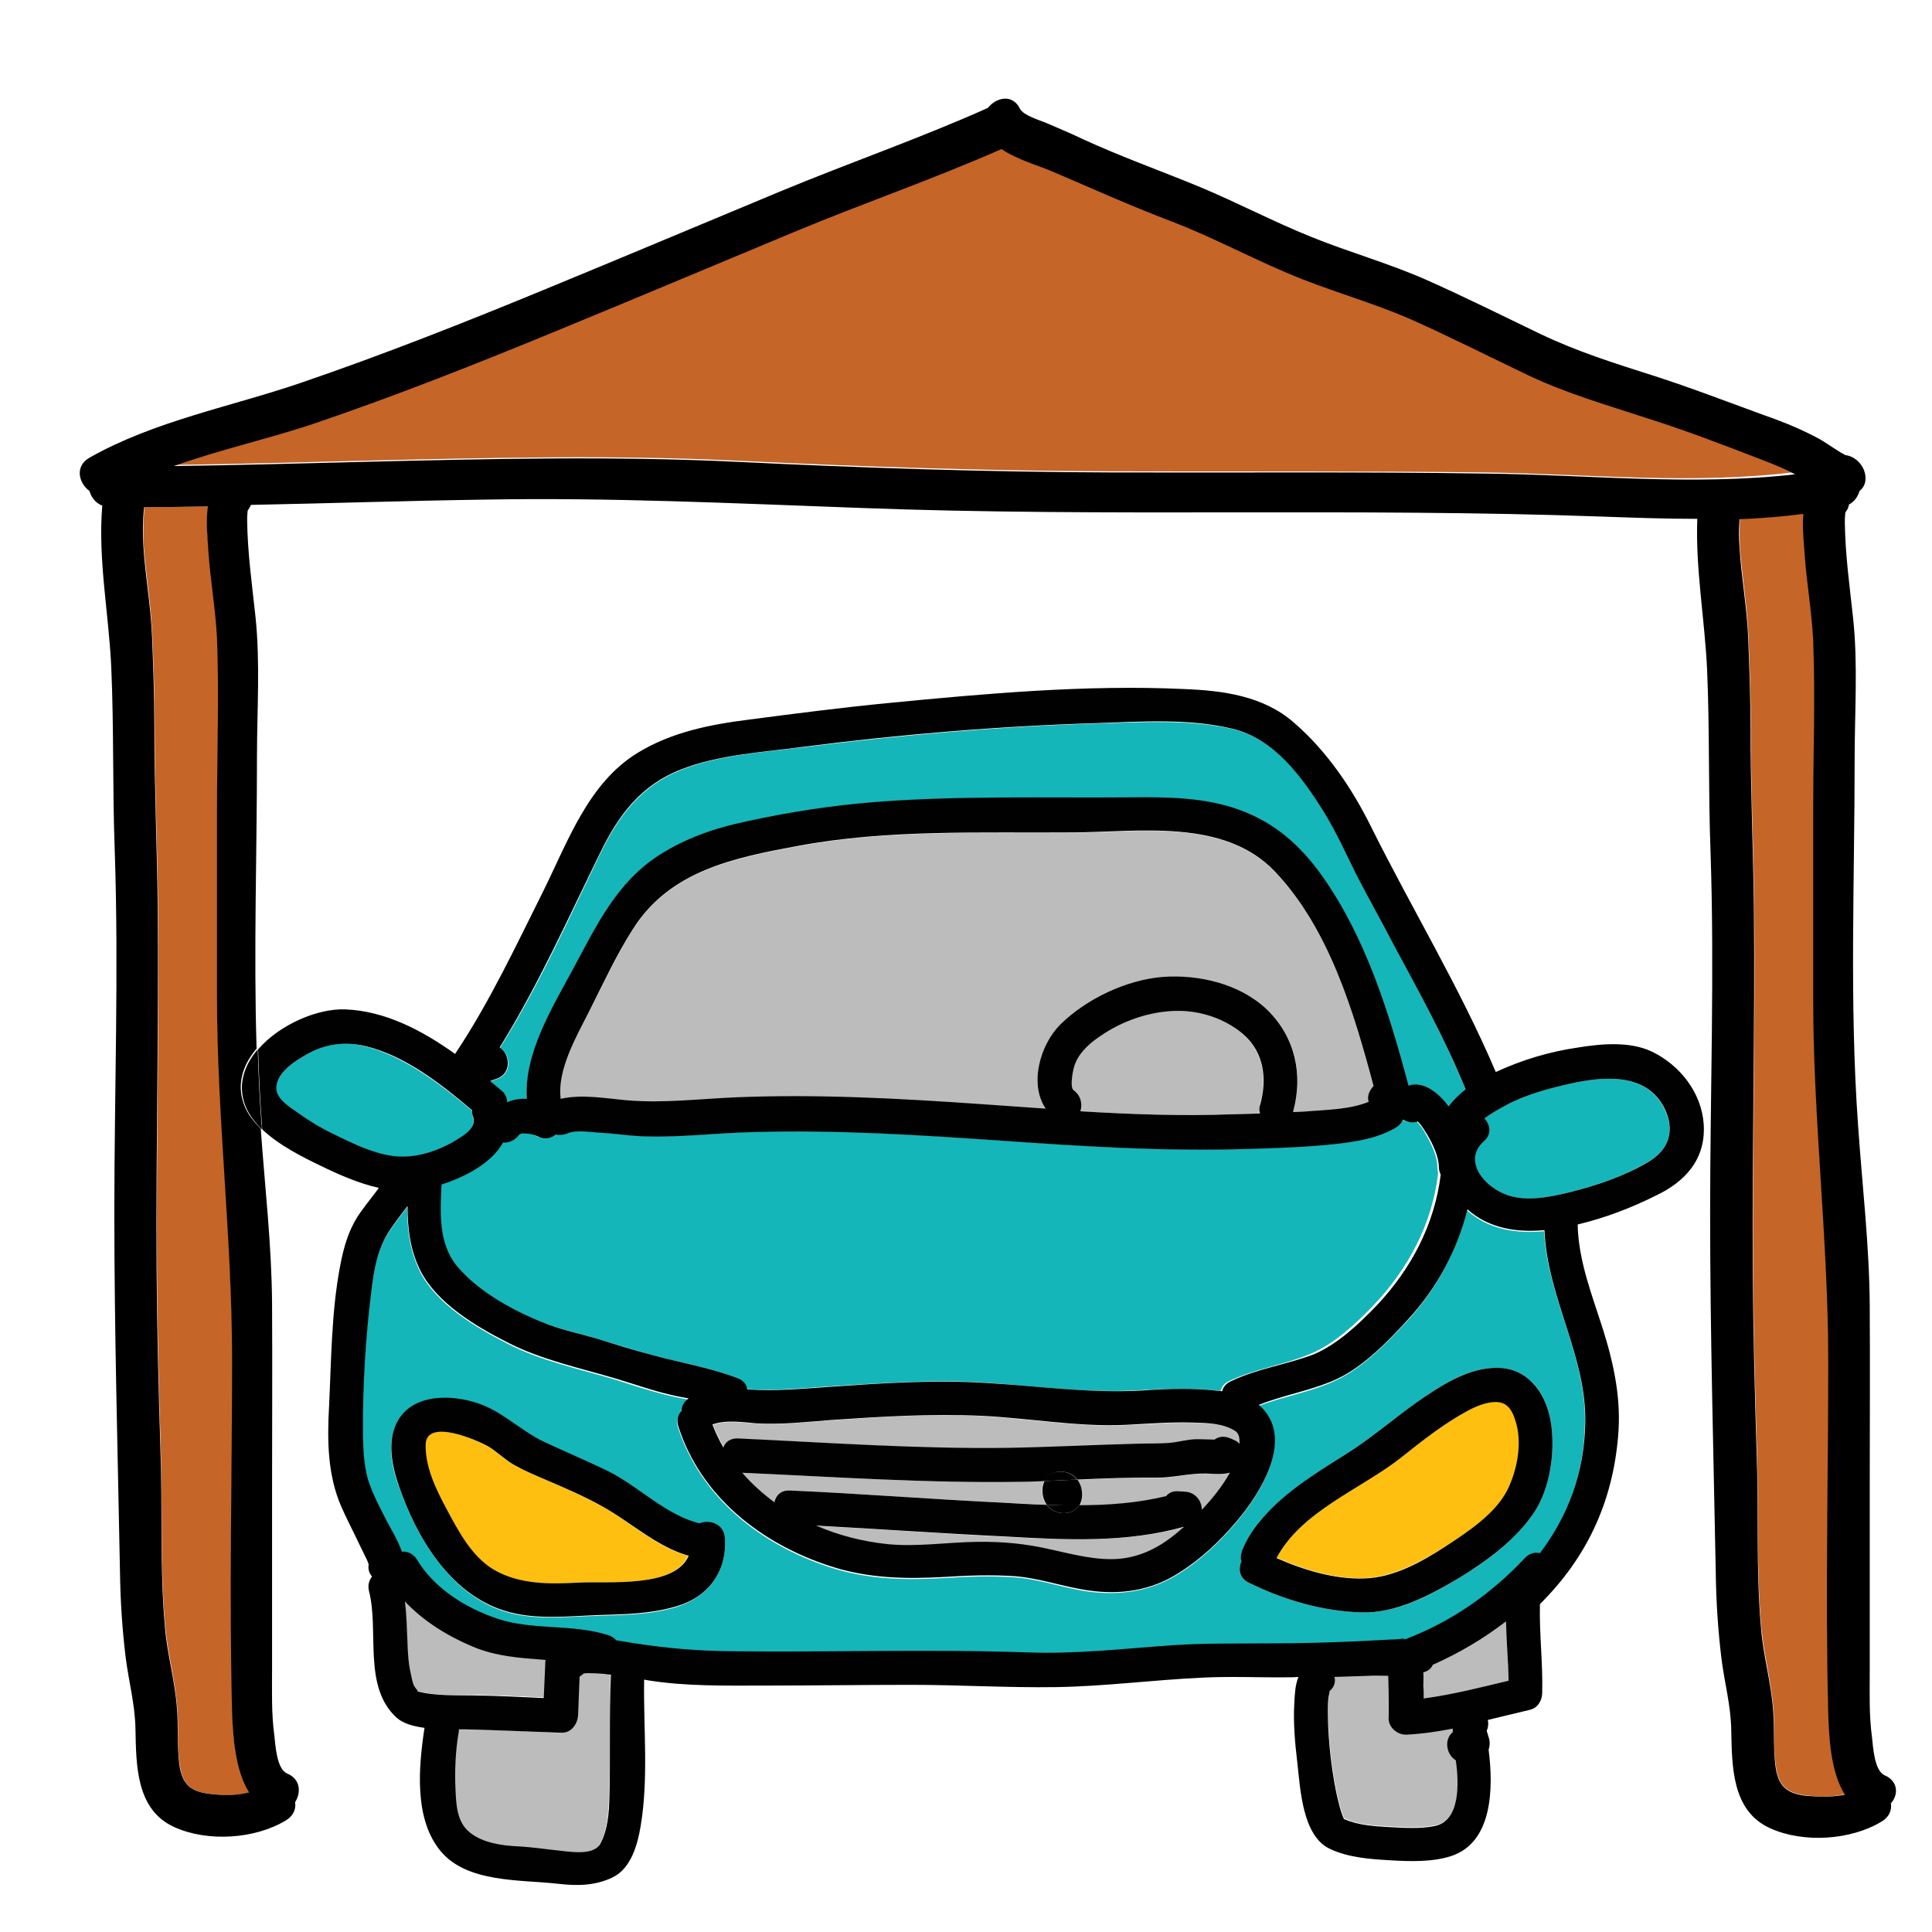 <svg xmlns="http://www.w3.org/2000/svg"  viewBox="0 0 512 512" width="64px" height="64px"><path fill="#14B6B9" d="M125.3,296.1c-0.2-0.6-0.3-1.3-0.3-1.8c-8.3-6.9-17.9-14.4-28.4-17c-5.3-1.3-10.4-0.7-15.2,2.1c-3.1,1.8-8.8,5.3-8.2,9.7c0.4,2.6,3.6,4.5,5.5,5.8c3,2.1,6.1,4,9.3,5.6c5.4,2.7,12.8,6.4,19,6.1c4.2-0.1,8.8-1.6,12.4-3.7C121.8,301.6,126.4,299.3,125.3,296.1z"/><path fill="#BCBCBC" d="M125.1,436.2c-6.6-2.8-12.9-6.7-17.8-11.9c0.4,3.7,0.4,7.4,0.7,11.1c0.2,2.9,0.3,5.8,1,8.6c0.2,0.9,0.4,2,0.9,2.9c0.4,0.8,1.2,1.3,0.6,1.2c4.8,1.3,10.1,1,15.1,1c6.2,0.1,12.4,0.4,18.6,0.7l0.4-9.1c0-0.3,0.1-0.7,0.1-1C138.1,439.3,131.5,438.9,125.1,436.2z"/><path fill="#BCBCBC" d="M161.7,443.9c-0.6-0.1-1.3-0.2-1.9-0.2c-1.4-0.2-2.9-0.3-4.3-0.2c0.1,0-0.6,0.1-1,0.1c-0.3,0.4-0.7,0.6-1.1,0.8l-0.4,10.2c-0.1,2.3-1.8,4.8-4.4,4.7c-8.5-0.4-17.1-0.8-25.6-0.9c-0.5,0-1,0-1.6,0c0,0.3,0,0.7-0.1,1.1c-0.8,4.8-1,9.8-0.8,14.6c0.2,4.2,0.3,8.9,3.9,11.7c3.5,2.7,8.4,3.3,12.6,3.6c3.9,0.2,7.7,0.8,11.6,1.2c2.8,0.3,8.7,1.3,10.3-1.9c2-3.7,2.3-8.2,2.4-12.4C161.8,465.4,161.4,454.7,161.7,443.9z"/><path fill="#C56528" d="M468.1,122c-10.5-4.1-21.2-8.2-32-11.6c-10.4-3.3-21.1-6.4-31-11.2c-10.5-5-20.8-10.3-31.5-15C363,79.6,351.7,76.6,341,72c-10.4-4.5-20.4-9.8-31-13.8c-10.5-3.9-20.7-8.6-31-13c-3.8-1.6-9.5-3.2-13.6-6c-18,8-36.7,14.5-55,22c-20.9,8.7-41.8,17.5-62.7,26.1c-21.1,8.7-42.4,17.2-64,24.5c-12.2,4.1-25.3,7-37.6,11.4c16.7-0.2,33.4-0.7,50.1-1.1c33.1-0.8,66.3-1.6,99.4,0c33,1.6,66,2.7,99,2.8c33,0.1,66-0.1,99,0.3c27.2,0.4,55,3.3,82.1-0.1C473.3,124.1,470.7,123,468.1,122z"/><path fill="#14B6B9" d="M125.3,296.1c-0.2-0.6-0.3-1.3-0.3-1.8c-8.3-6.9-17.9-14.4-28.4-17c-5.3-1.3-10.4-0.7-15.2,2.1c-3.1,1.8-8.8,5.3-8.2,9.7c0.4,2.6,3.6,4.5,5.5,5.8c3,2.1,6.1,4,9.3,5.6c5.4,2.7,12.8,6.4,19,6.1c4.2-0.1,8.8-1.6,12.4-3.7C121.8,301.6,126.4,299.3,125.3,296.1z"/><path fill="#BCBCBC" d="M161.7,443.9c-0.6-0.1-1.3-0.2-1.9-0.2c-1.4-0.2-2.9-0.3-4.3-0.2c0.1,0-0.6,0.1-1,0.1c-0.3,0.4-0.7,0.6-1.1,0.8l-0.4,10.2c-0.1,2.3-1.8,4.8-4.4,4.7c-8.5-0.4-17.1-0.8-25.6-0.9c-0.5,0-1,0-1.6,0c0,0.3,0,0.7-0.1,1.1c-0.8,4.8-1,9.8-0.8,14.6c0.2,4.2,0.3,8.9,3.9,11.7c3.5,2.7,8.4,3.3,12.6,3.6c3.9,0.2,7.7,0.8,11.6,1.2c2.8,0.3,8.7,1.3,10.3-1.9c2-3.7,2.3-8.2,2.4-12.4C161.8,465.4,161.4,454.7,161.7,443.9z"/><path fill="#C56528" d="M61.6 453.6c-.8-31 0-62.1 0-93.2 0-32.3-4-64.2-4-96.5v-48.8c0-15.3.6-30.8 0-46.1-.3-7.7-1.7-15.4-2.3-23.2-.2-3.3-.8-7.7-.1-11.6-5.6.1-11.2.2-16.9.2-.3 3.4-.4 6.8-.2 10.3.6 8 2 16 2.3 24.1.3 7.8.6 15.6.6 23.4 0 16 .7 31.9.9 47.9.3 32-.5 63.9-.3 95.9.1 15.9.5 31.7 1 47.6.5 15.8-.2 31.7 1.2 47.5.7 7.3 2.7 14.5 3.2 21.7.4 4.9-.1 9.8.6 14.6.7 5.3 2.7 7.4 8.1 8 3.3.4 7 .5 10.4-.4C62.2 469 61.7 459.7 61.6 453.6zM484.6 454c-.8-31 0-62.1 0-93.2 0-32.3-4-64.2-4-96.5v-48.8c0-15.3.6-30.8 0-46.1-.3-7.7-1.7-15.4-2.3-23.2-.2-2.8-.6-6.6-.3-10.1-5.6.7-11.2 1.2-16.9 1.4-.1 2.5-.1 5.1 0 7.6.6 8 2 16 2.3 24.1.3 7.8.6 15.6.6 23.4 0 16 .7 31.9.9 47.9.3 32-.5 63.9-.3 95.9.1 15.9.5 31.7 1 47.6.5 15.8-.2 31.7 1.2 47.5.7 7.3 2.7 14.5 3.2 21.7.4 4.9-.1 9.8.6 14.6.7 5.3 2.7 7.4 8.1 8 3.3.4 7 .5 10.4-.4C485.2 469.5 484.8 460.2 484.6 454z"/><path fill="#BCBCBC" d="M125.1 436.2c-6.6-2.8-12.9-6.7-17.8-11.9.4 3.7.4 7.4.7 11.1.2 2.9.3 5.8 1 8.6.2.9.4 2 .9 2.9.4.8 1.2 1.3.6 1.2 4.8 1.3 10.1 1 15.1 1 6.2.1 12.4.4 18.6.7l.4-9.1c0-.3.1-.7.1-1C138.1 439.3 131.5 438.9 125.1 436.2zM333.9 292.6c1.8-6.7 1-13.6-4.4-18.4-4.8-4.3-11.4-6.4-17.8-6.3-7 .1-14.3 2.6-20.1 6.6-2.7 1.8-5.4 4.1-6.7 7.2-.5 1.2-1.6 6.4-.5 7.2 2 1.4 2.4 3.7 1.8 5.6 13.4.8 26.8 1.3 40.1.8 2.5-.1 5-.2 7.5-.2C333.7 294.4 333.6 293.6 333.9 292.6z"/><path fill="#BCBCBC" d="M364,287.9c-5.3-19.9-11.7-41.7-26.1-56.8c-13.5-14.2-35.9-10.5-53.6-10.4c-24.4,0.2-48.9-0.9-73,3.6c-16.7,3.1-33.7,6.5-43.5,21.9c-4.5,7.1-8.1,15-11.9,22.4c-3.2,6.3-8.3,15.2-7.3,22.7c5.7-1.4,11.9-0.1,17.7,0.4c9.6,0.8,19.1-0.4,28.7-0.8c21.6-0.9,43.4,0.4,65,1.8c5.7,0.4,11.4,0.8,17.1,1.2c-4.4-6.5-1.5-16.9,3.9-22.3c6.8-6.9,17.3-11.9,27.1-12.6c9.7-0.8,20.5,1.7,27.7,8.7c7.5,7.2,9.7,17.1,6.9,27c0,0,0,0,0,0.1c1.3-0.1,2.7-0.1,4-0.2c5.1-0.4,11.1-0.5,16-2.5C362.2,290.5,362.9,289,364,287.9z"/><path fill="#14B6B9" d="M369.4,250.4c-3.4-6.2-6.8-12.5-10-18.8c-2.8-5.4-5.2-11-8.4-16.2c-5.7-9.3-13.2-19.6-24.4-22.2c-11.3-2.6-23.5-1.8-35-1.5c-26.5,0.8-53,3.1-79.3,6.4c-10.5,1.3-21.7,2-31.7,5.9c-10.5,4.1-16.6,12.1-21.4,22c-8.4,17.3-16.4,35.3-26.7,51.7c2.9,1.8,3.3,7-0.9,8.3c-0.6,0.2-1.1,0.4-1.7,0.6c1,0.8,2,1.7,3,2.5c1.1,0.9,1.5,2,1.5,3.1c1.6-0.7,3.4-0.9,5.2-0.9c-0.7-11.9,6.9-24.4,12.2-34.3c6.2-11.5,11.4-23,22.9-30.3c7-4.5,14.9-7.2,23-8.9c11.4-2.4,23.1-4.3,34.7-5.2c22.4-1.7,45-1,67.4-1.2c9.5-0.1,19.6,0.1,28.6,3.3c9.4,3.4,16.1,9.3,21.9,17.4c11.7,16.5,17.8,36.3,23,55.7c4-1.4,8.2,2.2,10.6,5.5c1.3-1.7,2.8-3.2,4.5-4.5C383,275.5,376.2,262.9,369.4,250.4z"/><path fill="#BCBCBC" d="M385.9 466.3c-2.5-1.5-3.2-5.5-.8-7.5 0-.3 0-.6 0-.9-4.1.8-8.1 1.4-12.3 1.6-2.3.1-4.8-1.9-4.7-4.4.1-2.4 0-4.8 0-7.2 0-1.3-.1-2.6-.1-4-1.9 0-3.7 0-5 0-3.1.1-6.1.2-9.2.3.3 1.2 0 2.6-1.3 3.7-.1.5-.3 1-.3 1.5-.2 1.3-.2 2.6-.2 4 0 4.2.3 8.4.8 12.6.5 3.9 1.1 7.9 2.1 11.7.3 1.3.7 2.6 1.2 3.8 0-.1.1.1.2.4 0 0 0 0 .1 0 3.5 1.7 8.1 1.9 11.9 2.1 3.9.2 8.2.5 12.1-.3C386.9 482.5 386.7 472.8 385.9 466.3zM266.7 407.3c-16.8-.8-33.6-2.1-50.4-2.9 6 2.5 12.4 4.2 18.8 4.9 7.9.8 16-.5 23.9-.6 6.7-.1 12.9.5 19.4 2 5.9 1.3 12.1 3 18.2 2.5 6.5-.6 11.7-3.7 16.6-8 .2-.2.4-.4.6-.5C298.6 408.9 282.3 408.1 266.7 407.3zM327.5 379.3c-3.2-2-7.3-2.1-11-2.2-6-.2-12 .4-18 .6-12.8.6-25.5-1.7-38.3-2.4-13.2-.7-26.3.2-39.5 1.1-6.6.4-13.5 1.3-20.1.9-3.6-.2-8-1-11.6.3.8 2.1 1.8 4.1 2.9 6.1.5-1.4 1.8-2.5 3.9-2.4 23.7 1 47.4 2.8 71.2 2.5 11.5-.2 23-.7 34.5-1.1 2.8-.1 5.6 0 8.4-.2 2.6-.2 5.5-1.1 8-1 1.2.1 2.5.1 3.7.1.1 0 .3 0 .5 0 .9-.7 2.2-1 3.7-.5 1.1.4 2.3.9 3.1 1.7C328.7 381.2 328.6 380.1 327.5 379.3zM276.7 392.5c-2.1.1-4.3.2-6.4.2-24.6.4-49.2-1.3-73.7-2.4 2.5 2.9 5.4 5.5 8.5 7.8.4-1.8 1.7-3.2 4.1-3.1 18.7.8 37.3 2.3 55.9 3.2 4 .2 8.1.4 12.2.6C276 396.9 275.8 394.4 276.7 392.5zM319.6 390.6c-4.5-.2-8.9 1.2-13.5 1.1-6.9-.2-13.7.2-20.6.5 1.5 2 1.8 4.9.5 6.8 7.8 0 15.5-.6 23-2.4.7-.8 1.8-1.3 3.2-1.3l1.6.1c2.9.1 4.6 2.5 4.6 4.8 2.8-3 5.4-6.2 7.4-9.8C323.8 390.8 321.6 390.6 319.6 390.6z"/><path fill="#14B6B9" d="M380.9,309c0-2.4-1.5-5.8-3-8.3c-0.7-1.3-1.5-2.6-2.6-3.6c0,0,0,0,0,0c-1.2,0.5-2.8,0.2-3.9-0.5c-0.3,0.9-0.9,1.6-2,2.2c-5.7,3.2-12.7,4-19.2,4.6c-6.8,0.6-13.6,0.7-20.5,1c-21.6,0.8-43-0.7-64.6-2.2c-21.7-1.5-43.5-2.9-65.3-2.3c-10.2,0.3-20.5,1.7-30.7,1.1c-3.4-0.2-6.8-0.7-10.2-0.9c-2.6-0.2-6.6-1-9,0.2c-1.1,0.5-2.1,0.6-3.1,0.3c-1.2,1-3,1.4-4.8,0.4c-0.9-0.5-2.1-0.8-3.1-0.7c-0.9,0-0.9,0-1.6,0.2c0,0,0,0,0,0c0.1,0,0.1,0-0.1,0.1c-1,1.4-2.6,2.3-4.3,2.1c-2.9,5.3-9.9,9.1-16.3,11.1c-0.3,7.3-1,15.4,4,21.5c5.4,6.8,14.7,11.9,22.7,15c4.6,1.8,9.6,2.9,14.3,4.3c4.8,1.4,9.6,2.9,14.5,4.3c7.6,2.1,15.8,3.4,23.1,6.3c1.5,0.6,2.3,1.7,2.4,2.9c0,0,0.1,0,0.1,0c6.9,0.5,13.9-0.1,20.7-0.6c14.2-0.9,28.4-2,42.6-1.1c13.9,0.9,27.3,2.9,41.3,2c6.8-0.4,13.5-0.6,20.3,0.1c0.3,0,0.6,0.1,0.9,0.1c0.2-1,0.9-2,2.2-2.6c7-3.3,14.7-4.3,21.8-7.3c6.3-2.7,11.9-8,16.6-12.9c9.2-9.7,15.4-21.5,17-34.7C381.1,310.6,380.9,309.8,380.9,309z"/><path fill="#14B6B9" d="M409.2 326.3c-7.4.7-14.8-.5-20.4-5.5-2.8 10.8-8.1 20.9-15.8 29.2-5.2 5.6-11.6 12.3-18.7 15.7-6.7 3.2-14 4.3-20.8 6.9 9.8 8.5.6 23.3-6 31-4.4 5.2-9.5 10-15.3 13.6-7.2 4.5-15.3 5.7-23.7 4.6-6.6-.9-13.2-3.4-19.8-3.8-6.1-.4-12.3-.2-18.4.2-10.4.6-20.5.4-30.5-2.9-18.1-5.9-34-18.3-40.1-36.9-.6-1.7-.1-3.2.8-4.2.1-1.2.6-2.5 1.9-3.3-1.6-.3-3.3-.6-4.9-1-4.8-1.1-9.5-2.7-14.2-4.2-9.7-2.9-20-5-29-9.7-8.2-4.2-18.5-10.3-22.9-18.8-2.8-5.6-3.5-11.3-3.5-17.3-1.6 2.1-3.2 4.2-4.7 6.4-3.3 5-4.1 10.4-4.9 16.3-1.5 12.1-2.3 24.9-2.2 37.1 0 4.7.3 10.1 1.7 13.8 1.2 3.1 2.7 6 4.1 8.9 1 2 3.3 5.6 4.5 9.1 1.5-.1 3 .5 4 2.1 4.7 7.7 13 12.9 21.4 15.7 9.4 3.1 19.7 1.3 29.2 4.3.9.3 1.7.8 2.2 1.4 1.5.3 3 .5 4.3.7 9 1.4 17 2.1 26.2 2.2 26.1.3 52.3-.7 78.4.3 12.9.5 25.6-1 38.5-1.9 9-.6 18-.4 27-.5 7-.1 14-.3 21-.5 3.3-.1 6.5-.3 9.8-.5 1-.1 2-.1 3-.2 1.1-.1.8-.1.1.3.4-.2.8-.3 1.2-.3.1 0 .1-.1.2-.1 12-4.8 22.3-11.9 31.1-21.3 1.2-1.3 2.7-1.6 4-1.3 7.4-9.8 11.7-21.2 12-34.2C420.6 359.6 410 343.9 409.2 326.3zM179.2 425.9c-6.6 2-13.6 2.1-20.5 2.3-8.3.2-17.1 1.4-25.2-1.2-14.3-4.6-23-19.5-27.8-33-2.1-5.9-3.6-13.2.6-18.6 5.1-6.7 16.2-5.5 22.9-2.3 5.5 2.6 9.9 6.8 15.4 9.4 5.4 2.5 10.9 4.8 16.2 7.4 8.3 4 15.5 11.8 24.6 14 2.6-1.1 6.4.1 6.7 3.8C192.8 416.5 187.6 423.3 179.2 425.9zM406.7 400.6c-4.8 7.3-12.5 13.1-19.9 17.5-7.7 4.7-16.7 9.5-26 9.2-10.4-.3-20.6-3.3-29.9-7.9-2.5-1.2-2.8-3.6-1.9-5.6-.2-.9-.2-2 .2-3 1.1-2.7 2.6-5.1 4.4-7.3 6.1-7.5 14.6-12.8 22.7-17.9 6.6-4.2 12.5-9.2 18.9-13.8 6.3-4.5 13.9-9.6 22.1-9.3 8.3.3 12.8 7.5 13.8 15.1C412.1 385 410.8 394.2 406.7 400.6zM441.5 294.8c-4.4-10.6-16.1-9.7-25.6-7.6-5.8 1.2-11.6 2.9-16.9 5.7-1.7.9-3.9 2-5.7 3.5 1.6 1.6 2 4-.1 6-1.5 1.4-2.2 2.8-2.4 4.2 0 .2 0 .4 0 .6 0 3.6 3.4 7.1 7.1 8.9 5.5 2.7 12.5 1.3 18.2-.2 7.1-1.8 14.2-4.2 20.5-7.9C441.8 305 443.8 300.5 441.5 294.8z"/><path fill="#BCBCBC" d="M399.1,429.7c-6,4.6-12.4,8.4-19.4,11.5c-0.5,1-1.3,1.7-2.5,2c0,1.3,0,2.6,0,3.7c0,1.1,0,2.2,0.1,3.2c7.6-0.9,15.1-2.9,22.5-4.7C399.7,440.1,399.2,434.9,399.1,429.7z"/><path fill="#FEBF10" d="M159.5 399.2c-4.9-2.7-10-4.9-15.1-7.1-2.8-1.2-5.6-2.5-8.3-3.9-2.3-1.2-4.2-3.3-6.5-4.7-2.8-1.7-16.7-8-16.9-.6-.1 6 2.8 11.9 5.6 17.1 3.1 5.9 6.6 12.5 12.5 16 6.9 4.1 14.9 3.8 22.6 3.4 7.7-.4 25.3 1.5 28.9-7.1C173.9 410 167.1 403.4 159.5 399.2zM401.7 376.4c-.7-2.4-1.8-4.6-4.5-4.9-2.8-.3-6 1.1-8.4 2.4-6.3 3.4-11.8 7.8-17.3 12.2-10.6 8.4-26.5 14.2-33.1 26.7 7.2 3.2 15.5 5.7 23.3 5.4 7.7-.3 15.1-4.5 21.5-8.5 5.8-3.8 13.3-8.5 16.4-15C402.1 389.5 403.5 382.2 401.7 376.4z"/><path fill="#010101" d="M411.1 377.6c-1-7.5-5.5-14.8-13.8-15.1-8.1-.3-15.7 4.8-22.1 9.3-6.4 4.6-12.2 9.6-18.9 13.8-8.1 5.1-16.6 10.3-22.7 17.9-1.8 2.2-3.3 4.6-4.4 7.3-.4 1.1-.5 2.1-.2 3-.9 1.9-.6 4.4 1.9 5.6 9.3 4.6 19.5 7.6 29.9 7.9 9.2.3 18.3-4.6 26-9.2 7.4-4.5 15.1-10.2 19.9-17.5C410.8 394.2 412.1 385 411.1 377.6zM399.5 394.8c-3.2 6.4-10.6 11.2-16.4 15-6.3 4.1-13.8 8.3-21.5 8.5-7.8.3-16.1-2.2-23.3-5.4 6.6-12.5 22.5-18.3 33.1-26.7 5.5-4.4 11.1-8.8 17.3-12.2 2.4-1.3 5.6-2.7 8.4-2.4 2.7.3 3.8 2.6 4.5 4.9C403.5 382.2 402.1 389.5 399.5 394.8zM192.1 407.5c-.3-3.7-4.1-4.9-6.7-3.8-9.1-2.2-16.3-10-24.6-14-5.4-2.6-10.8-4.9-16.2-7.4-5.5-2.5-9.9-6.8-15.4-9.4-6.6-3.1-17.8-4.3-22.9 2.3-4.1 5.4-2.6 12.7-.6 18.6 4.7 13.6 13.4 28.4 27.8 33 8.1 2.6 16.9 1.5 25.2 1.2 6.9-.2 13.8-.3 20.5-2.3C187.6 423.3 192.8 416.5 192.1 407.5zM153.5 419.4c-7.7.4-15.7.6-22.6-3.4-5.9-3.5-9.4-10.2-12.5-16-2.8-5.2-5.7-11.1-5.6-17.1.1-7.3 14.1-1.1 16.9.6 2.2 1.4 4.2 3.4 6.5 4.7 2.7 1.5 5.5 2.7 8.3 3.9 5.1 2.2 10.3 4.4 15.1 7.1 7.6 4.2 14.4 10.7 22.9 13.1C178.8 420.9 161.2 419 153.5 419.4z"/><path fill="#010101" d="M451.5,297.9c-0.6-8.4-6.3-15.6-13.7-19.2c-5.9-2.8-13.4-2.1-19.6-1.1c-7.6,1.1-14.9,3.3-21.8,6.5c-9.5-22.3-22.2-43.2-33-64.9c-5.1-10.3-11.8-20.2-20.5-27.7c-8.1-7.1-18.8-8.5-29.2-8.9c-25.9-1.2-52.4,1.2-78.2,3.7c-12.4,1.2-24.7,2.8-37,4.4c-10.3,1.3-20.5,3.3-29.5,8.8c-13.1,8-18.5,23.5-25,36.6c-7.3,14.6-14.3,29.6-23.4,43.2c-8.8-6.3-18.6-11.4-29.1-11.8c-7.3-0.3-17.4,4-23.1,10.6c0.2,6.6,0.5,13.2,1,19.7c0,0.5,0.1,1,0.1,1.5c4.4,4.2,10.8,7.4,15.6,9.7c4.5,2.2,9.9,4.6,15.3,5.8c-1.5,2.1-3.1,4-4.6,6.1c-3.3,4.5-4.7,9.4-5.7,14.8c-2.3,12.2-2.3,24.8-2.9,37.1c-0.5,9-0.4,18.2,3.3,26.6c1.5,3.4,3.2,6.6,4.8,10c0.6,1.3,1.3,2.6,1.9,3.9c0.2,0.4,0.4,0.9,0.5,1.3c-0.2,1.2,0.1,2.3,0.9,3.2c-0.8,1-1.2,2.3-0.8,3.9c2.7,10.5-1.7,25.3,7.3,33.5c1.8,1.6,4.5,2.3,7.4,2.7c-1.6,10.5-2.8,24.2,4.3,32.7c7,8.4,21.1,7.5,30.9,8.6c5.1,0.6,10,0.6,14.7-1.7c4.9-2.4,6.6-8.8,7.4-13.7c2.1-12.6,0.7-25.9,0.9-38.7c0.3,0.1,0.6,0.1,1,0.2c10,1.6,20.1,1.4,30.2,1.4c13.2,0,26.4-0.2,39.6-0.2c12.8,0,25.6,0.8,38.4,0.6c12.9-0.2,25.7-1.9,38.6-2.5c7.7-0.4,15.3,0,23-0.1c0.9,0,1.7,0,2.6-0.1c-0.9,2.2-1,5-1.1,7.1c-0.3,5.2,0.2,10.5,0.8,15.6c0.8,6.9,1.3,19.5,8.7,22.9c4.9,2.3,10.7,2.7,16,3c5.2,0.3,11,0.5,16-1.1c11.1-3.6,11.3-18,10-28.2c0.3-0.9,0.4-2,0.1-3c-0.2-0.7-0.4-1.4-0.6-2c0.4-0.9,0.5-1.9,0.3-2.9c3.7-0.9,7.5-1.8,11.2-2.7c2.1-0.5,3.2-2.6,3.2-4.5c0.2-7.8-0.8-15.6-0.6-23.5c12.3-12.2,19.2-26.8,20.7-44.3c0.9-9.7-1-18.9-3.9-28.2c-2.9-9.2-6.6-18.3-6.8-28.1c7.1-1.7,14-4.3,20.6-7.6C446.6,313.2,452.1,307.2,451.5,297.9z M131.5,285.9c4.2-1.3,3.7-6.6,0.9-8.3c10.2-16.4,18.2-34.4,26.7-51.7c4.8-9.9,10.8-17.9,21.4-22c10-3.9,21.2-4.5,31.7-5.9c26.3-3.4,52.8-5.6,79.3-6.4c11.5-0.4,23.7-1.2,35,1.5c11.2,2.6,18.7,13,24.4,22.2c3.2,5.2,5.7,10.8,8.4,16.2c3.2,6.3,6.7,12.5,10,18.8c6.8,12.6,13.7,25.1,19.1,38.4c-1.7,1.3-3.2,2.8-4.5,4.5c-2.4-3.3-6.6-6.9-10.6-5.5c-5.2-19.4-11.3-39.2-23-55.7c-5.8-8.1-12.5-14-21.9-17.4c-9-3.3-19.1-3.4-28.6-3.3c-22.4,0.2-45-0.5-67.4,1.2c-11.7,0.9-23.3,2.7-34.7,5.2c-8.1,1.7-16,4.4-23,8.9c-11.4,7.3-16.7,18.8-22.9,30.3c-5.4,10-13,22.4-12.2,34.3c-1.8-0.1-3.6,0.2-5.2,0.9c0-1.1-0.4-2.2-1.5-3.1c-1-0.8-2-1.7-3-2.5C130.4,286.3,131,286.1,131.5,285.9z M312.2,395.2c-1.5-0.1-2.5,0.5-3.2,1.3c-7.5,1.8-15.2,2.4-23,2.4c-0.8,1.2-2.1,2.1-4.1,2.1c-2,0-3.6-0.9-4.5-2.2c-4.1-0.1-8.2-0.4-12.2-0.6c-18.7-0.9-37.3-2.4-55.9-3.2c-2.4-0.1-3.7,1.3-4.1,3.1c-3.1-2.3-6-4.9-8.5-7.8c24.6,1.1,49.1,2.8,73.7,2.4c2.1,0,4.3-0.1,6.4-0.2c0.7-1.4,2.1-2.5,4.3-2.5c2,0,3.5,0.9,4.4,2.1c6.9-0.3,13.8-0.6,20.6-0.5c4.5,0.1,9-1.2,13.5-1.1c2,0.1,4.3,0.3,6.3-0.2c-2,3.6-4.6,6.8-7.4,9.8c0-2.3-1.7-4.7-4.6-4.8L312.2,395.2z M313.8,404.6c-0.2,0.2-0.4,0.3-0.6,0.5c-4.8,4.3-10.1,7.4-16.6,8c-6.1,0.5-12.3-1.2-18.2-2.5c-6.5-1.5-12.8-2.1-19.4-2c-8,0.1-16,1.4-23.9,0.6c-6.5-0.7-12.8-2.3-18.8-4.9c16.8,0.9,33.6,2.1,50.4,2.9C282.3,408.1,298.6,408.9,313.8,404.6z M325.6,381c-1.5-0.5-2.8-0.2-3.7,0.5c-0.2,0-0.3,0-0.5,0c-1.2,0-2.5-0.1-3.7-0.1c-2.5-0.1-5.4,0.8-8,1c-2.8,0.2-5.6,0.1-8.4,0.2c-11.5,0.3-23,0.9-34.5,1.1c-23.7,0.3-47.5-1.4-71.2-2.5c-2.1-0.1-3.4,1-3.9,2.4c-1.1-1.9-2.1-4-2.9-6.1c3.6-1.3,8-0.6,11.6-0.3c6.6,0.4,13.5-0.4,20.1-0.9c13.2-0.9,26.3-1.7,39.5-1.1c12.8,0.6,25.5,3,38.3,2.4c6-0.3,12-0.8,18-0.6c3.7,0.1,7.8,0.2,11,2.2c1.1,0.7,1.2,1.9,1.2,3.4C327.9,381.9,326.7,381.4,325.6,381z M326.1,366.1c-1.3,0.6-2,1.6-2.2,2.6c-0.3,0-0.6-0.1-0.9-0.1c-6.8-0.8-13.5-0.6-20.3-0.1c-13.9,0.8-27.4-1.2-41.3-2c-14.2-0.9-28.4,0.1-42.6,1.1c-6.9,0.5-13.8,1.1-20.7,0.6c0,0-0.1,0-0.1,0c-0.1-1.2-0.9-2.3-2.4-2.9c-7.4-2.9-15.5-4.2-23.1-6.3c-4.9-1.3-9.7-2.8-14.5-4.3c-4.8-1.4-9.7-2.4-14.3-4.3c-8-3.2-17.2-8.3-22.7-15c-4.9-6.1-4.3-14.1-4-21.5c6.4-2,13.4-5.8,16.3-11.1c1.7,0.1,3.3-0.7,4.3-2.1c0.1-0.1,0.1-0.1,0.1-0.1c0,0,0,0,0,0c0.7-0.3,0.7-0.2,1.6-0.2c1,0,2.2,0.3,3.1,0.7c1.8,1,3.6,0.6,4.8-0.4c0.9,0.2,2,0.1,3.1-0.3c2.4-1.1,6.5-0.3,9-0.2c3.4,0.2,6.8,0.7,10.2,0.9c10.2,0.5,20.5-0.9,30.7-1.1c21.7-0.6,43.6,0.8,65.3,2.3c21.5,1.5,43,2.9,64.6,2.2c6.8-0.2,13.7-0.4,20.5-1c6.4-0.6,13.5-1.3,19.2-4.6c1-0.6,1.7-1.4,2-2.2c1.2,0.7,2.7,1,3.9,0.5c0,0,0,0,0,0c1.1,1,1.8,2.4,2.6,3.6c1.5,2.5,3,5.9,3,8.3c0,0.8,0.2,1.6,0.5,2.2c-1.6,13.1-7.8,25-17,34.7c-4.7,4.9-10.3,10.2-16.6,12.9C340.8,361.7,333.1,362.7,326.1,366.1z M362.7,292c-4.9,2-10.9,2.1-16,2.5c-1.3,0.1-2.7,0.2-4,0.2c0,0,0,0,0-0.1c2.7-9.9,0.5-19.8-6.9-27c-7.2-6.9-18-9.4-27.7-8.7c-9.7,0.8-20.2,5.8-27.1,12.6c-5.4,5.4-8.3,15.8-3.9,22.3c-5.7-0.4-11.4-0.8-17.1-1.2c-21.6-1.5-43.4-2.7-65-1.8c-9.6,0.4-19.1,1.6-28.7,0.8c-5.8-0.5-12-1.7-17.7-0.4c-1-7.5,4.1-16.4,7.3-22.7c3.8-7.5,7.4-15.4,11.9-22.4c9.8-15.4,26.8-18.8,43.5-21.9c24.1-4.5,48.6-3.4,73-3.6c17.6-0.1,40.1-3.8,53.6,10.4c14.3,15.1,20.8,36.9,26.1,56.8C362.9,289,362.2,290.5,362.7,292z M333.9,295.1c-2.5,0.1-5,0.1-7.5,0.2c-13.4,0.5-26.8,0-40.1-0.8c0.6-1.9,0.2-4.1-1.8-5.6c-1.1-0.8-0.1-6,0.5-7.2c1.3-3.1,4-5.4,6.7-7.2c5.8-4,13.1-6.5,20.1-6.6c6.4-0.1,13,2.1,17.8,6.3c5.4,4.8,6.2,11.7,4.4,18.4C333.6,293.6,333.7,294.4,333.9,295.1z M88.1,300.4c-3.3-1.6-6.4-3.5-9.3-5.6c-1.9-1.3-5.1-3.3-5.5-5.8c-0.7-4.4,5-7.9,8.2-9.7c4.8-2.7,9.9-3.3,15.2-2.1c10.6,2.5,20.1,10,28.4,17c0,0.6,0,1.2,0.3,1.8c1.1,3.2-3.5,5.5-5.7,6.8c-3.7,2.1-8.2,3.6-12.4,3.7C100.9,306.8,93.6,303.1,88.1,300.4z M110.5,448.2c0.6,0.1-0.2-0.5-0.6-1.2c-0.5-0.8-0.7-1.9-0.9-2.9c-0.7-2.8-0.9-5.7-1-8.6c-0.2-3.7-0.2-7.4-0.7-11.1c4.9,5.2,11.2,9.1,17.8,11.9c6.3,2.7,12.9,3.1,19.5,3.6c-0.1,0.3-0.1,0.6-0.1,1l-0.4,9.1c-6.2-0.3-12.4-0.6-18.6-0.7C120.7,449.2,115.3,449.5,110.5,448.2z M161.5,476.2c-0.1,4.2-0.4,8.6-2.4,12.4c-1.7,3.1-7.5,2.2-10.3,1.9c-3.9-0.4-7.7-1-11.6-1.2c-4.2-0.2-9.2-0.9-12.6-3.6c-3.6-2.8-3.7-7.5-3.9-11.7c-0.2-4.9,0-9.8,0.8-14.6c0.1-0.4,0.1-0.7,0.1-1.1c0.6,0,1.1,0,1.6,0c8.5,0.2,17.1,0.6,25.6,0.9c2.6,0.1,4.3-2.4,4.4-4.7l0.4-10.2c0.4-0.2,0.7-0.5,1.1-0.8c0.4,0,1.1-0.1,1-0.1c1.4,0,2.9,0.1,4.3,0.2c0.6,0.1,1.3,0.2,1.9,0.2C161.4,454.7,161.8,465.4,161.5,476.2z M380.3,483.9c-3.8,0.8-8.2,0.5-12.1,0.3c-3.8-0.2-8.4-0.5-11.9-2.1c0,0,0,0-0.1,0c-0.1-0.2-0.2-0.4-0.2-0.4c-0.5-1.2-0.9-2.5-1.2-3.8c-1-3.8-1.6-7.8-2.1-11.7c-0.5-4.2-0.8-8.4-0.8-12.6c0-1.3,0-2.7,0.2-4c0.1-0.5,0.2-1,0.3-1.5c1.3-1.1,1.6-2.5,1.3-3.7c3.1-0.1,6.1-0.2,9.2-0.3c1.3-0.1,3.1,0,5,0c0,1.3,0.1,2.6,0.1,4c0,2.4,0.1,4.8,0,7.2c-0.1,2.4,2.3,4.5,4.7,4.4c4.1-0.2,8.2-0.8,12.3-1.6c0,0.3,0,0.6,0,0.9c-2.4,2-1.7,6,0.8,7.5C386.7,472.8,386.9,482.5,380.3,483.9z M377.3,450.1c0-1.1,0-2.2-0.1-3.2c0-1.1,0.1-2.4,0-3.7c1.2-0.3,2.1-1,2.5-2c7-3.1,13.4-6.9,19.4-11.5c0.1,5.2,0.6,10.5,0.7,15.7C392.3,447.2,384.9,449.1,377.3,450.1z M420.1,377.4c-0.3,13-4.6,24.4-12,34.2c-1.3-0.3-2.8,0-4,1.3c-8.8,9.4-19.1,16.6-31.1,21.3c-0.1,0-0.1,0.1-0.2,0.1c-0.4,0.1-0.8,0.1-1.2,0.3c0.7-0.4,0.9-0.4-0.1-0.3c-1,0.1-2,0.2-3,0.2c-3.2,0.2-6.5,0.3-9.8,0.5c-7,0.3-14,0.5-21,0.5c-9,0.1-18-0.1-27,0.5c-12.8,0.9-25.6,2.4-38.5,1.9c-26.1-0.9-52.3,0-78.4-0.3c-9.2-0.1-17.2-0.8-26.2-2.2c-1.3-0.2-2.8-0.5-4.3-0.7c-0.5-0.6-1.2-1.1-2.2-1.4c-9.5-3-19.8-1.2-29.2-4.3c-8.4-2.8-16.8-8-21.4-15.7c-1-1.6-2.5-2.2-4-2.1c-1.2-3.5-3.6-7.1-4.5-9.1c-1.5-2.9-3-5.8-4.1-8.9c-1.4-3.7-1.7-9.1-1.7-13.8c-0.1-12.2,0.7-25,2.2-37.1c0.7-5.8,1.6-11.3,4.9-16.3c1.5-2.2,3.1-4.3,4.7-6.4c0,6,0.7,11.8,3.5,17.3c4.4,8.5,14.6,14.6,22.9,18.8c9.1,4.7,19.3,6.8,29,9.7c4.7,1.4,9.4,3.1,14.2,4.2c1.6,0.4,3.3,0.7,4.9,1c-1.3,0.9-1.9,2.1-1.9,3.3c-0.9,1-1.4,2.4-0.8,4.2c6,18.6,22,31,40.1,36.9c10,3.3,20.1,3.5,30.5,2.9c6.1-0.4,12.3-0.6,18.4-0.2c6.7,0.5,13.2,2.9,19.8,3.8c8.4,1.2,16.5,0,23.7-4.6c5.8-3.6,10.9-8.4,15.3-13.6c6.6-7.7,15.8-22.5,6-31c6.8-2.7,14.1-3.8,20.8-6.9c7-3.3,13.5-10,18.7-15.7c7.7-8.3,13.1-18.4,15.8-29.2c5.6,5,13,6.2,20.4,5.5C410,343.9,420.6,359.6,420.1,377.4z M436.7,308c-6.3,3.7-13.4,6.1-20.5,7.9c-5.7,1.4-12.7,2.9-18.2,0.2c-3.8-1.8-7.1-5.3-7.1-8.9c0-0.2,0-0.4,0-0.6c0.2-1.4,0.9-2.9,2.4-4.2c2.1-1.9,1.6-4.4,0.1-6c1.8-1.4,4-2.6,5.7-3.5c5.2-2.8,11.1-4.4,16.9-5.7c9.5-2.1,21.2-3,25.6,7.6C443.8,300.5,441.8,305,436.7,308z"/><path d="M499.5,470.5c-2.8-1.2-3.1-7.5-3.4-10.1c-0.8-5.8-0.6-11.8-0.6-17.6v-47.2c0-16.5,0.1-33,0-49.6c-0.1-16-2-31.9-3.1-47.9c-2.3-32.1-0.9-64.8-0.9-97c0-12.3,0.9-25-0.4-37.2c-0.9-8.4-2.1-16.9-2.2-25.4c0-0.8,0-1.5,0.1-2.3c0-0.2,0-0.3,0.1-0.5c0.5-0.6,0.8-1.3,0.9-2c1.5-0.8,2.4-2.2,2.8-3.6c3.4-2.6,1-8.9-3.8-9.5c-0.1-0.1-0.4-0.3-0.9-0.5c-0.6-0.4-1.3-0.8-1.9-1.2c-1.4-0.9-2.7-1.8-4.1-2.6c-4.6-2.5-9.5-4.5-14.4-6.2c-9.9-3.6-19.7-7.4-29.7-10.6c-10.1-3.2-20.2-6.4-29.8-11c-10-4.8-19.8-9.7-29.9-14.2c-10.1-4.5-20.7-7.4-31-11.6c-9.9-4-19.4-9-29.2-13.1c-10.4-4.3-21.1-8.1-31.3-12.8c-3.1-1.5-6.3-2.8-9.5-4.2c-1.9-0.8-6.1-2-7-3.8c-2-4-6.3-3-8.5-0.2c-18.1,8.1-36.9,14.6-55.2,22.2c-20.9,8.7-41.8,17.5-62.7,26.1c-21.1,8.7-42.4,17.1-64,24.5c-18.7,6.4-38.9,10.1-56.2,19.9c-3.9,2.2-2.9,6.7,0,8.8c0.5,1.7,1.6,3.2,3.4,3.9c-1.2,14.4,1.8,28.9,2.4,43.2c0.7,16,0.3,32,0.9,48c1.1,32-0.1,64.1-0.1,96.2c0,31.8,0.9,63.5,1.5,95.3c0.1,7.5,0.6,15.1,1.5,22.5c0.8,6.4,2.5,12.5,2.6,19c0.2,9.5,0.1,21.4,10.3,26c8.8,4,21.4,3.2,29.6-1.8c2-1.2,2.7-3.1,2.4-4.8c1.6-2.5,1.5-6.1-2.1-7.6c-2.8-1.2-3.1-7.5-3.4-10.1c-0.8-5.8-0.6-11.8-0.6-17.6v-47.2c0-16.5,0.1-33,0-49.6c-0.1-15.5-1.9-30.9-3-46.4c-1.9-1.9-3.5-3.9-4.4-6.3c-2.1-5.5-0.3-10.7,3.3-14.9c-0.8-25.7,0.1-51.6,0.1-77.3c0-12.3,0.9-25-0.4-37.2c-0.9-8.4-2.1-16.9-2.2-25.4c0-0.8,0-1.5,0.1-2.3c0-0.2,0-0.3,0.1-0.5c0.3-0.4,0.6-0.9,0.8-1.4c20.7-0.4,41.3-1.1,62-1.4c33.2-0.6,66.1,1,99.3,2.2c65.5,2.5,131.2-0.1,196.7,2.3c8.4,0.3,16.9,0.6,25.3,0.6c-0.5,13.3,2,26.8,2.6,40c0.7,16,0.3,32,0.9,48c1.1,32-0.1,64.1-0.1,96.2c0,31.8,0.9,63.5,1.5,95.3c0.1,7.5,0.6,15.1,1.5,22.5c0.8,6.4,2.5,12.5,2.6,19c0.2,9.5,0.1,21.4,10.3,26c8.8,4,21.4,3.2,29.6-1.8c2-1.2,2.7-3.1,2.4-4.8C503.2,475.6,503,472,499.5,470.5z M66,475c-3.4,0.9-7.2,0.8-10.4,0.4c-5.3-0.6-7.4-2.7-8.1-8c-0.6-4.8-0.2-9.8-0.6-14.6c-0.5-7.3-2.6-14.4-3.2-21.7c-1.4-15.8-0.6-31.7-1.2-47.5c-0.5-15.9-0.9-31.7-1-47.6c-0.2-32,0.6-63.9,0.3-95.9c-0.2-16-0.9-31.9-0.9-47.9c0-7.8-0.3-15.6-0.6-23.4c-0.3-8.1-1.8-16-2.3-24.1c-0.2-3.4-0.2-6.8,0.2-10.3c5.6,0,11.2-0.1,16.9-0.2c-0.6,3.9-0.1,8.3,0.1,11.6c0.5,7.7,1.9,15.4,2.3,23.2c0.6,15.3,0,30.8,0,46.1v48.8c0,32.3,4,64.2,4,96.5c0,31-0.8,62.1,0,93.2C61.7,459.7,62.2,469,66,475z M393.6,125.5c-33-0.5-66-0.2-99-0.3c-33.1-0.1-66-1.2-99-2.8c-33.1-1.6-66.3-0.8-99.4,0c-16.7,0.4-33.4,0.9-50.1,1.1c12.3-4.4,25.5-7.3,37.6-11.4c21.7-7.4,42.9-15.8,64-24.5c20.9-8.6,41.8-17.4,62.7-26.1c18.2-7.6,36.9-14,55-22c4.1,2.8,9.9,4.4,13.6,6c10.3,4.4,20.5,9,31,13c10.6,4,20.6,9.4,31,13.8c10.7,4.6,22,7.6,32.6,12.2c10.6,4.7,21,10,31.5,15c9.9,4.7,20.6,7.8,31,11.2c10.8,3.4,21.4,7.5,32,11.6c2.6,1,5.2,2.1,7.6,3.4C448.6,128.8,420.8,125.8,393.6,125.5z M478.6,475.9c-5.3-0.6-7.4-2.7-8.1-8c-0.6-4.8-0.2-9.8-0.6-14.6c-0.5-7.3-2.6-14.4-3.2-21.7c-1.4-15.8-0.6-31.7-1.2-47.5c-0.5-15.9-0.9-31.7-1-47.6c-0.2-32,0.6-63.9,0.3-95.9c-0.2-16-0.9-31.9-0.9-47.9c0-7.8-0.3-15.6-0.6-23.4c-0.3-8.1-1.8-16-2.3-24.1c-0.2-2.5-0.2-5.1,0-7.6c5.6-0.2,11.3-0.7,16.9-1.4c-0.3,3.5,0.1,7.2,0.3,10.1c0.5,7.7,1.9,15.4,2.3,23.2c0.6,15.3,0,30.8,0,46.1v48.8c0,32.3,4,64.2,4,96.5c0,31-0.8,62.1,0,93.2c0.2,6.2,0.6,15.4,4.4,21.5C485.7,476.3,481.9,476.2,478.6,475.9z"/><path d="M69.3 297.8c-.5-6.5-.8-13.1-1-19.7-3.6 4.2-5.4 9.4-3.3 14.9.9 2.3 2.5 4.4 4.4 6.3C69.4 298.8 69.4 298.3 69.3 297.8zM285.5 392.1c-2.9.1-5.8.3-8.7.4-.9 1.9-.7 4.4.6 6.3 2.9.1 5.8.2 8.6.2C287.2 397 287 394.1 285.5 392.1z"/><path d="M281 390c-2.2 0-3.6 1-4.3 2.5 2.9-.1 5.8-.3 8.7-.4C284.5 390.9 283 390 281 390zM277.4 398.8c1 1.3 2.5 2.2 4.5 2.2 2 0 3.3-.9 4.1-2.1C283.1 398.9 280.2 398.9 277.4 398.8z"/></svg>